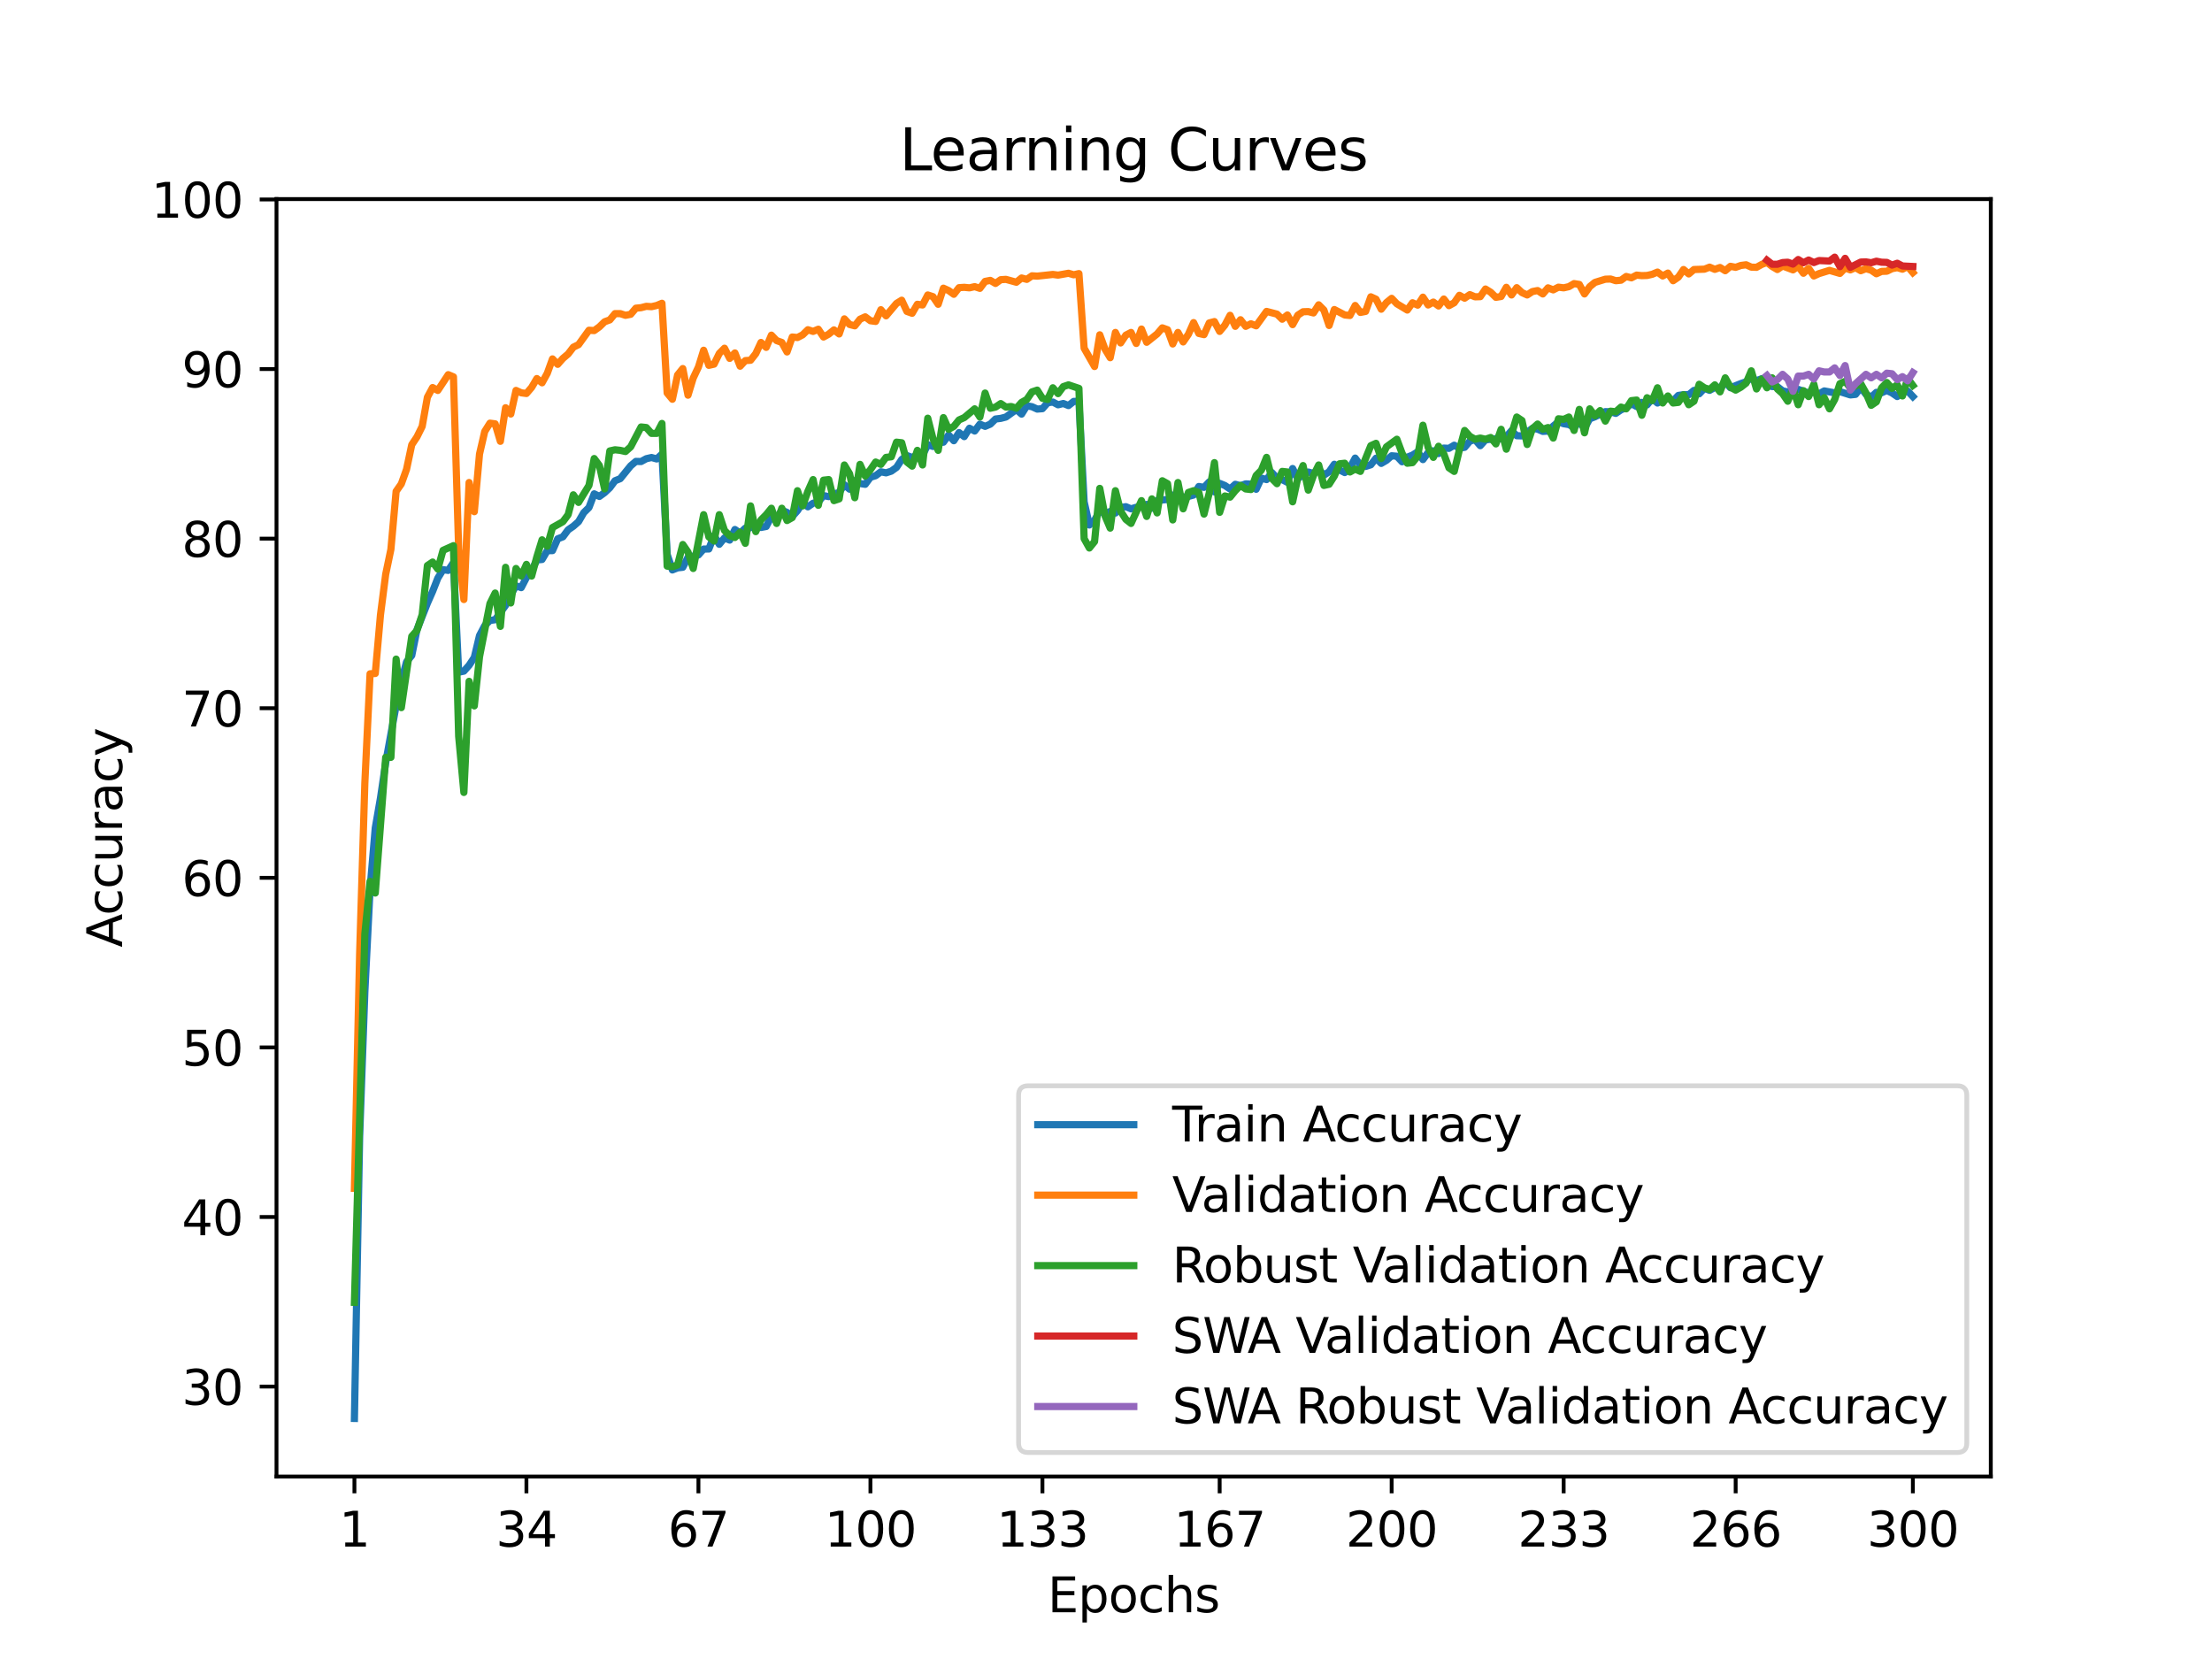 <?xml version="1.0" encoding="utf-8" standalone="no"?>
<!DOCTYPE svg PUBLIC "-//W3C//DTD SVG 1.1//EN"
  "http://www.w3.org/Graphics/SVG/1.1/DTD/svg11.dtd">
<svg xmlns:xlink="http://www.w3.org/1999/xlink" width="460.8pt" height="345.6pt" viewBox="0 0 460.8 345.6" xmlns="http://www.w3.org/2000/svg" version="1.1">
 <defs>
  <style type="text/css">*{stroke-linejoin: round; stroke-linecap: butt}</style>
 </defs>
 <g id="figure_1">
  <g id="patch_1">
   <path d="M 0 345.6 
L 460.8 345.6 
L 460.8 0 
L 0 0 
z
" style="fill: #ffffff"/>
  </g>
  <g id="axes_1">
   <g id="patch_2">
    <path d="M 57.6 307.584 
L 414.72 307.584 
L 414.72 41.472 
L 57.6 41.472 
z
" style="fill: #ffffff"/>
   </g>
   <g id="matplotlib.axis_1">
    <g id="xtick_1">
     <g id="line2d_1">
      <defs>
       <path id="m5a48539168" d="M 0 0 
L 0 3.5 
" style="stroke: #000000; stroke-width: 0.8"/>
      </defs>
      <g>
       <use xlink:href="#m5a48539168" x="73.833" y="307.584" style="stroke: #000000; stroke-width: 0.8"/>
      </g>
     </g>
     <g id="text_1">
      <!-- 1 -->
      <g transform="translate(70.651 322.182) scale(0.1 -0.1)">
       <defs>
        <path id="DejaVuSans-31" d="M 794 531 
L 1825 531 
L 1825 4091 
L 703 3866 
L 703 4441 
L 1819 4666 
L 2450 4666 
L 2450 531 
L 3481 531 
L 3481 0 
L 794 0 
L 794 531 
z
" transform="scale(0.016)"/>
       </defs>
       <use xlink:href="#DejaVuSans-31"/>
      </g>
     </g>
    </g>
    <g id="xtick_2">
     <g id="line2d_2">
      <g>
       <use xlink:href="#m5a48539168" x="109.664" y="307.584" style="stroke: #000000; stroke-width: 0.8"/>
      </g>
     </g>
     <g id="text_2">
      <!-- 34 -->
      <g transform="translate(103.302 322.182) scale(0.1 -0.1)">
       <defs>
        <path id="DejaVuSans-33" d="M 2597 2516 
Q 3050 2419 3304 2112 
Q 3559 1806 3559 1356 
Q 3559 666 3084 287 
Q 2609 -91 1734 -91 
Q 1441 -91 1130 -33 
Q 819 25 488 141 
L 488 750 
Q 750 597 1062 519 
Q 1375 441 1716 441 
Q 2309 441 2620 675 
Q 2931 909 2931 1356 
Q 2931 1769 2642 2001 
Q 2353 2234 1838 2234 
L 1294 2234 
L 1294 2753 
L 1863 2753 
Q 2328 2753 2575 2939 
Q 2822 3125 2822 3475 
Q 2822 3834 2567 4026 
Q 2313 4219 1838 4219 
Q 1578 4219 1281 4162 
Q 984 4106 628 3988 
L 628 4550 
Q 988 4650 1302 4700 
Q 1616 4750 1894 4750 
Q 2613 4750 3031 4423 
Q 3450 4097 3450 3541 
Q 3450 3153 3228 2886 
Q 3006 2619 2597 2516 
z
" transform="scale(0.016)"/>
        <path id="DejaVuSans-34" d="M 2419 4116 
L 825 1625 
L 2419 1625 
L 2419 4116 
z
M 2253 4666 
L 3047 4666 
L 3047 1625 
L 3713 1625 
L 3713 1100 
L 3047 1100 
L 3047 0 
L 2419 0 
L 2419 1100 
L 313 1100 
L 313 1709 
L 2253 4666 
z
" transform="scale(0.016)"/>
       </defs>
       <use xlink:href="#DejaVuSans-33"/>
       <use xlink:href="#DejaVuSans-34" x="63.623"/>
      </g>
     </g>
    </g>
    <g id="xtick_3">
     <g id="line2d_3">
      <g>
       <use xlink:href="#m5a48539168" x="145.496" y="307.584" style="stroke: #000000; stroke-width: 0.8"/>
      </g>
     </g>
     <g id="text_3">
      <!-- 67 -->
      <g transform="translate(139.133 322.182) scale(0.1 -0.1)">
       <defs>
        <path id="DejaVuSans-36" d="M 2113 2584 
Q 1688 2584 1439 2293 
Q 1191 2003 1191 1497 
Q 1191 994 1439 701 
Q 1688 409 2113 409 
Q 2538 409 2786 701 
Q 3034 994 3034 1497 
Q 3034 2003 2786 2293 
Q 2538 2584 2113 2584 
z
M 3366 4563 
L 3366 3988 
Q 3128 4100 2886 4159 
Q 2644 4219 2406 4219 
Q 1781 4219 1451 3797 
Q 1122 3375 1075 2522 
Q 1259 2794 1537 2939 
Q 1816 3084 2150 3084 
Q 2853 3084 3261 2657 
Q 3669 2231 3669 1497 
Q 3669 778 3244 343 
Q 2819 -91 2113 -91 
Q 1303 -91 875 529 
Q 447 1150 447 2328 
Q 447 3434 972 4092 
Q 1497 4750 2381 4750 
Q 2619 4750 2861 4703 
Q 3103 4656 3366 4563 
z
" transform="scale(0.016)"/>
        <path id="DejaVuSans-37" d="M 525 4666 
L 3525 4666 
L 3525 4397 
L 1831 0 
L 1172 0 
L 2766 4134 
L 525 4134 
L 525 4666 
z
" transform="scale(0.016)"/>
       </defs>
       <use xlink:href="#DejaVuSans-36"/>
       <use xlink:href="#DejaVuSans-37" x="63.623"/>
      </g>
     </g>
    </g>
    <g id="xtick_4">
     <g id="line2d_4">
      <g>
       <use xlink:href="#m5a48539168" x="181.327" y="307.584" style="stroke: #000000; stroke-width: 0.8"/>
      </g>
     </g>
     <g id="text_4">
      <!-- 100 -->
      <g transform="translate(171.783 322.182) scale(0.1 -0.1)">
       <defs>
        <path id="DejaVuSans-30" d="M 2034 4250 
Q 1547 4250 1301 3770 
Q 1056 3291 1056 2328 
Q 1056 1369 1301 889 
Q 1547 409 2034 409 
Q 2525 409 2770 889 
Q 3016 1369 3016 2328 
Q 3016 3291 2770 3770 
Q 2525 4250 2034 4250 
z
M 2034 4750 
Q 2819 4750 3233 4129 
Q 3647 3509 3647 2328 
Q 3647 1150 3233 529 
Q 2819 -91 2034 -91 
Q 1250 -91 836 529 
Q 422 1150 422 2328 
Q 422 3509 836 4129 
Q 1250 4750 2034 4750 
z
" transform="scale(0.016)"/>
       </defs>
       <use xlink:href="#DejaVuSans-31"/>
       <use xlink:href="#DejaVuSans-30" x="63.623"/>
       <use xlink:href="#DejaVuSans-30" x="127.246"/>
      </g>
     </g>
    </g>
    <g id="xtick_5">
     <g id="line2d_5">
      <g>
       <use xlink:href="#m5a48539168" x="217.158" y="307.584" style="stroke: #000000; stroke-width: 0.8"/>
      </g>
     </g>
     <g id="text_5">
      <!-- 133 -->
      <g transform="translate(207.615 322.182) scale(0.1 -0.1)">
       <use xlink:href="#DejaVuSans-31"/>
       <use xlink:href="#DejaVuSans-33" x="63.623"/>
       <use xlink:href="#DejaVuSans-33" x="127.246"/>
      </g>
     </g>
    </g>
    <g id="xtick_6">
     <g id="line2d_6">
      <g>
       <use xlink:href="#m5a48539168" x="254.076" y="307.584" style="stroke: #000000; stroke-width: 0.8"/>
      </g>
     </g>
     <g id="text_6">
      <!-- 167 -->
      <g transform="translate(244.532 322.182) scale(0.1 -0.1)">
       <use xlink:href="#DejaVuSans-31"/>
       <use xlink:href="#DejaVuSans-36" x="63.623"/>
       <use xlink:href="#DejaVuSans-37" x="127.246"/>
      </g>
     </g>
    </g>
    <g id="xtick_7">
     <g id="line2d_7">
      <g>
       <use xlink:href="#m5a48539168" x="289.907" y="307.584" style="stroke: #000000; stroke-width: 0.8"/>
      </g>
     </g>
     <g id="text_7">
      <!-- 200 -->
      <g transform="translate(280.363 322.182) scale(0.1 -0.1)">
       <defs>
        <path id="DejaVuSans-32" d="M 1228 531 
L 3431 531 
L 3431 0 
L 469 0 
L 469 531 
Q 828 903 1448 1529 
Q 2069 2156 2228 2338 
Q 2531 2678 2651 2914 
Q 2772 3150 2772 3378 
Q 2772 3750 2511 3984 
Q 2250 4219 1831 4219 
Q 1534 4219 1204 4116 
Q 875 4013 500 3803 
L 500 4441 
Q 881 4594 1212 4672 
Q 1544 4750 1819 4750 
Q 2544 4750 2975 4387 
Q 3406 4025 3406 3419 
Q 3406 3131 3298 2873 
Q 3191 2616 2906 2266 
Q 2828 2175 2409 1742 
Q 1991 1309 1228 531 
z
" transform="scale(0.016)"/>
       </defs>
       <use xlink:href="#DejaVuSans-32"/>
       <use xlink:href="#DejaVuSans-30" x="63.623"/>
       <use xlink:href="#DejaVuSans-30" x="127.246"/>
      </g>
     </g>
    </g>
    <g id="xtick_8">
     <g id="line2d_8">
      <g>
       <use xlink:href="#m5a48539168" x="325.739" y="307.584" style="stroke: #000000; stroke-width: 0.8"/>
      </g>
     </g>
     <g id="text_8">
      <!-- 233 -->
      <g transform="translate(316.195 322.182) scale(0.1 -0.1)">
       <use xlink:href="#DejaVuSans-32"/>
       <use xlink:href="#DejaVuSans-33" x="63.623"/>
       <use xlink:href="#DejaVuSans-33" x="127.246"/>
      </g>
     </g>
    </g>
    <g id="xtick_9">
     <g id="line2d_9">
      <g>
       <use xlink:href="#m5a48539168" x="361.57" y="307.584" style="stroke: #000000; stroke-width: 0.8"/>
      </g>
     </g>
     <g id="text_9">
      <!-- 266 -->
      <g transform="translate(352.026 322.182) scale(0.1 -0.1)">
       <use xlink:href="#DejaVuSans-32"/>
       <use xlink:href="#DejaVuSans-36" x="63.623"/>
       <use xlink:href="#DejaVuSans-36" x="127.246"/>
      </g>
     </g>
    </g>
    <g id="xtick_10">
     <g id="line2d_10">
      <g>
       <use xlink:href="#m5a48539168" x="398.487" y="307.584" style="stroke: #000000; stroke-width: 0.8"/>
      </g>
     </g>
     <g id="text_10">
      <!-- 300 -->
      <g transform="translate(388.944 322.182) scale(0.1 -0.1)">
       <use xlink:href="#DejaVuSans-33"/>
       <use xlink:href="#DejaVuSans-30" x="63.623"/>
       <use xlink:href="#DejaVuSans-30" x="127.246"/>
      </g>
     </g>
    </g>
    <g id="text_11">
     <!-- Epochs -->
     <g transform="translate(218.244 335.861) scale(0.1 -0.1)">
      <defs>
       <path id="DejaVuSans-45" d="M 628 4666 
L 3578 4666 
L 3578 4134 
L 1259 4134 
L 1259 2753 
L 3481 2753 
L 3481 2222 
L 1259 2222 
L 1259 531 
L 3634 531 
L 3634 0 
L 628 0 
L 628 4666 
z
" transform="scale(0.016)"/>
       <path id="DejaVuSans-70" d="M 1159 525 
L 1159 -1331 
L 581 -1331 
L 581 3500 
L 1159 3500 
L 1159 2969 
Q 1341 3281 1617 3432 
Q 1894 3584 2278 3584 
Q 2916 3584 3314 3078 
Q 3713 2572 3713 1747 
Q 3713 922 3314 415 
Q 2916 -91 2278 -91 
Q 1894 -91 1617 61 
Q 1341 213 1159 525 
z
M 3116 1747 
Q 3116 2381 2855 2742 
Q 2594 3103 2138 3103 
Q 1681 3103 1420 2742 
Q 1159 2381 1159 1747 
Q 1159 1113 1420 752 
Q 1681 391 2138 391 
Q 2594 391 2855 752 
Q 3116 1113 3116 1747 
z
" transform="scale(0.016)"/>
       <path id="DejaVuSans-6f" d="M 1959 3097 
Q 1497 3097 1228 2736 
Q 959 2375 959 1747 
Q 959 1119 1226 758 
Q 1494 397 1959 397 
Q 2419 397 2687 759 
Q 2956 1122 2956 1747 
Q 2956 2369 2687 2733 
Q 2419 3097 1959 3097 
z
M 1959 3584 
Q 2709 3584 3137 3096 
Q 3566 2609 3566 1747 
Q 3566 888 3137 398 
Q 2709 -91 1959 -91 
Q 1206 -91 779 398 
Q 353 888 353 1747 
Q 353 2609 779 3096 
Q 1206 3584 1959 3584 
z
" transform="scale(0.016)"/>
       <path id="DejaVuSans-63" d="M 3122 3366 
L 3122 2828 
Q 2878 2963 2633 3030 
Q 2388 3097 2138 3097 
Q 1578 3097 1268 2742 
Q 959 2388 959 1747 
Q 959 1106 1268 751 
Q 1578 397 2138 397 
Q 2388 397 2633 464 
Q 2878 531 3122 666 
L 3122 134 
Q 2881 22 2623 -34 
Q 2366 -91 2075 -91 
Q 1284 -91 818 406 
Q 353 903 353 1747 
Q 353 2603 823 3093 
Q 1294 3584 2113 3584 
Q 2378 3584 2631 3529 
Q 2884 3475 3122 3366 
z
" transform="scale(0.016)"/>
       <path id="DejaVuSans-68" d="M 3513 2113 
L 3513 0 
L 2938 0 
L 2938 2094 
Q 2938 2591 2744 2837 
Q 2550 3084 2163 3084 
Q 1697 3084 1428 2787 
Q 1159 2491 1159 1978 
L 1159 0 
L 581 0 
L 581 4863 
L 1159 4863 
L 1159 2956 
Q 1366 3272 1645 3428 
Q 1925 3584 2291 3584 
Q 2894 3584 3203 3211 
Q 3513 2838 3513 2113 
z
" transform="scale(0.016)"/>
       <path id="DejaVuSans-73" d="M 2834 3397 
L 2834 2853 
Q 2591 2978 2328 3040 
Q 2066 3103 1784 3103 
Q 1356 3103 1142 2972 
Q 928 2841 928 2578 
Q 928 2378 1081 2264 
Q 1234 2150 1697 2047 
L 1894 2003 
Q 2506 1872 2764 1633 
Q 3022 1394 3022 966 
Q 3022 478 2636 193 
Q 2250 -91 1575 -91 
Q 1294 -91 989 -36 
Q 684 19 347 128 
L 347 722 
Q 666 556 975 473 
Q 1284 391 1588 391 
Q 1994 391 2212 530 
Q 2431 669 2431 922 
Q 2431 1156 2273 1281 
Q 2116 1406 1581 1522 
L 1381 1569 
Q 847 1681 609 1914 
Q 372 2147 372 2553 
Q 372 3047 722 3315 
Q 1072 3584 1716 3584 
Q 2034 3584 2315 3537 
Q 2597 3491 2834 3397 
z
" transform="scale(0.016)"/>
      </defs>
      <use xlink:href="#DejaVuSans-45"/>
      <use xlink:href="#DejaVuSans-70" x="63.184"/>
      <use xlink:href="#DejaVuSans-6f" x="126.66"/>
      <use xlink:href="#DejaVuSans-63" x="187.842"/>
      <use xlink:href="#DejaVuSans-68" x="242.822"/>
      <use xlink:href="#DejaVuSans-73" x="306.201"/>
     </g>
    </g>
   </g>
   <g id="matplotlib.axis_2">
    <g id="ytick_1">
     <g id="line2d_11">
      <defs>
       <path id="m1e95b99e44" d="M 0 0 
L -3.5 0 
" style="stroke: #000000; stroke-width: 0.8"/>
      </defs>
      <g>
       <use xlink:href="#m1e95b99e44" x="57.6" y="288.847" style="stroke: #000000; stroke-width: 0.8"/>
      </g>
     </g>
     <g id="text_12">
      <!-- 30 -->
      <g transform="translate(37.875 292.646) scale(0.1 -0.1)">
       <use xlink:href="#DejaVuSans-33"/>
       <use xlink:href="#DejaVuSans-30" x="63.623"/>
      </g>
     </g>
    </g>
    <g id="ytick_2">
     <g id="line2d_12">
      <g>
       <use xlink:href="#m1e95b99e44" x="57.6" y="253.519" style="stroke: #000000; stroke-width: 0.8"/>
      </g>
     </g>
     <g id="text_13">
      <!-- 40 -->
      <g transform="translate(37.875 257.319) scale(0.1 -0.1)">
       <use xlink:href="#DejaVuSans-34"/>
       <use xlink:href="#DejaVuSans-30" x="63.623"/>
      </g>
     </g>
    </g>
    <g id="ytick_3">
     <g id="line2d_13">
      <g>
       <use xlink:href="#m1e95b99e44" x="57.6" y="218.192" style="stroke: #000000; stroke-width: 0.8"/>
      </g>
     </g>
     <g id="text_14">
      <!-- 50 -->
      <g transform="translate(37.875 221.992) scale(0.1 -0.1)">
       <defs>
        <path id="DejaVuSans-35" d="M 691 4666 
L 3169 4666 
L 3169 4134 
L 1269 4134 
L 1269 2991 
Q 1406 3038 1543 3061 
Q 1681 3084 1819 3084 
Q 2600 3084 3056 2656 
Q 3513 2228 3513 1497 
Q 3513 744 3044 326 
Q 2575 -91 1722 -91 
Q 1428 -91 1123 -41 
Q 819 9 494 109 
L 494 744 
Q 775 591 1075 516 
Q 1375 441 1709 441 
Q 2250 441 2565 725 
Q 2881 1009 2881 1497 
Q 2881 1984 2565 2268 
Q 2250 2553 1709 2553 
Q 1456 2553 1204 2497 
Q 953 2441 691 2322 
L 691 4666 
z
" transform="scale(0.016)"/>
       </defs>
       <use xlink:href="#DejaVuSans-35"/>
       <use xlink:href="#DejaVuSans-30" x="63.623"/>
      </g>
     </g>
    </g>
    <g id="ytick_4">
     <g id="line2d_14">
      <g>
       <use xlink:href="#m1e95b99e44" x="57.6" y="182.865" style="stroke: #000000; stroke-width: 0.8"/>
      </g>
     </g>
     <g id="text_15">
      <!-- 60 -->
      <g transform="translate(37.875 186.664) scale(0.1 -0.1)">
       <use xlink:href="#DejaVuSans-36"/>
       <use xlink:href="#DejaVuSans-30" x="63.623"/>
      </g>
     </g>
    </g>
    <g id="ytick_5">
     <g id="line2d_15">
      <g>
       <use xlink:href="#m1e95b99e44" x="57.6" y="147.538" style="stroke: #000000; stroke-width: 0.8"/>
      </g>
     </g>
     <g id="text_16">
      <!-- 70 -->
      <g transform="translate(37.875 151.337) scale(0.1 -0.1)">
       <use xlink:href="#DejaVuSans-37"/>
       <use xlink:href="#DejaVuSans-30" x="63.623"/>
      </g>
     </g>
    </g>
    <g id="ytick_6">
     <g id="line2d_16">
      <g>
       <use xlink:href="#m1e95b99e44" x="57.6" y="112.211" style="stroke: #000000; stroke-width: 0.8"/>
      </g>
     </g>
     <g id="text_17">
      <!-- 80 -->
      <g transform="translate(37.875 116.01) scale(0.1 -0.1)">
       <defs>
        <path id="DejaVuSans-38" d="M 2034 2216 
Q 1584 2216 1326 1975 
Q 1069 1734 1069 1313 
Q 1069 891 1326 650 
Q 1584 409 2034 409 
Q 2484 409 2743 651 
Q 3003 894 3003 1313 
Q 3003 1734 2745 1975 
Q 2488 2216 2034 2216 
z
M 1403 2484 
Q 997 2584 770 2862 
Q 544 3141 544 3541 
Q 544 4100 942 4425 
Q 1341 4750 2034 4750 
Q 2731 4750 3128 4425 
Q 3525 4100 3525 3541 
Q 3525 3141 3298 2862 
Q 3072 2584 2669 2484 
Q 3125 2378 3379 2068 
Q 3634 1759 3634 1313 
Q 3634 634 3220 271 
Q 2806 -91 2034 -91 
Q 1263 -91 848 271 
Q 434 634 434 1313 
Q 434 1759 690 2068 
Q 947 2378 1403 2484 
z
M 1172 3481 
Q 1172 3119 1398 2916 
Q 1625 2713 2034 2713 
Q 2441 2713 2670 2916 
Q 2900 3119 2900 3481 
Q 2900 3844 2670 4047 
Q 2441 4250 2034 4250 
Q 1625 4250 1398 4047 
Q 1172 3844 1172 3481 
z
" transform="scale(0.016)"/>
       </defs>
       <use xlink:href="#DejaVuSans-38"/>
       <use xlink:href="#DejaVuSans-30" x="63.623"/>
      </g>
     </g>
    </g>
    <g id="ytick_7">
     <g id="line2d_17">
      <g>
       <use xlink:href="#m1e95b99e44" x="57.6" y="76.884" style="stroke: #000000; stroke-width: 0.8"/>
      </g>
     </g>
     <g id="text_18">
      <!-- 90 -->
      <g transform="translate(37.875 80.683) scale(0.1 -0.1)">
       <defs>
        <path id="DejaVuSans-39" d="M 703 97 
L 703 672 
Q 941 559 1184 500 
Q 1428 441 1663 441 
Q 2288 441 2617 861 
Q 2947 1281 2994 2138 
Q 2813 1869 2534 1725 
Q 2256 1581 1919 1581 
Q 1219 1581 811 2004 
Q 403 2428 403 3163 
Q 403 3881 828 4315 
Q 1253 4750 1959 4750 
Q 2769 4750 3195 4129 
Q 3622 3509 3622 2328 
Q 3622 1225 3098 567 
Q 2575 -91 1691 -91 
Q 1453 -91 1209 -44 
Q 966 3 703 97 
z
M 1959 2075 
Q 2384 2075 2632 2365 
Q 2881 2656 2881 3163 
Q 2881 3666 2632 3958 
Q 2384 4250 1959 4250 
Q 1534 4250 1286 3958 
Q 1038 3666 1038 3163 
Q 1038 2656 1286 2365 
Q 1534 2075 1959 2075 
z
" transform="scale(0.016)"/>
       </defs>
       <use xlink:href="#DejaVuSans-39"/>
       <use xlink:href="#DejaVuSans-30" x="63.623"/>
      </g>
     </g>
    </g>
    <g id="ytick_8">
     <g id="line2d_18">
      <g>
       <use xlink:href="#m1e95b99e44" x="57.6" y="41.557" style="stroke: #000000; stroke-width: 0.8"/>
      </g>
     </g>
     <g id="text_19">
      <!-- 100 -->
      <g transform="translate(31.512 45.356) scale(0.1 -0.1)">
       <use xlink:href="#DejaVuSans-31"/>
       <use xlink:href="#DejaVuSans-30" x="63.623"/>
       <use xlink:href="#DejaVuSans-30" x="127.246"/>
      </g>
     </g>
    </g>
    <g id="text_20">
     <!-- Accuracy -->
     <g transform="translate(25.433 197.356) rotate(-90) scale(0.1 -0.1)">
      <defs>
       <path id="DejaVuSans-41" d="M 2188 4044 
L 1331 1722 
L 3047 1722 
L 2188 4044 
z
M 1831 4666 
L 2547 4666 
L 4325 0 
L 3669 0 
L 3244 1197 
L 1141 1197 
L 716 0 
L 50 0 
L 1831 4666 
z
" transform="scale(0.016)"/>
       <path id="DejaVuSans-75" d="M 544 1381 
L 544 3500 
L 1119 3500 
L 1119 1403 
Q 1119 906 1312 657 
Q 1506 409 1894 409 
Q 2359 409 2629 706 
Q 2900 1003 2900 1516 
L 2900 3500 
L 3475 3500 
L 3475 0 
L 2900 0 
L 2900 538 
Q 2691 219 2414 64 
Q 2138 -91 1772 -91 
Q 1169 -91 856 284 
Q 544 659 544 1381 
z
M 1991 3584 
L 1991 3584 
z
" transform="scale(0.016)"/>
       <path id="DejaVuSans-72" d="M 2631 2963 
Q 2534 3019 2420 3045 
Q 2306 3072 2169 3072 
Q 1681 3072 1420 2755 
Q 1159 2438 1159 1844 
L 1159 0 
L 581 0 
L 581 3500 
L 1159 3500 
L 1159 2956 
Q 1341 3275 1631 3429 
Q 1922 3584 2338 3584 
Q 2397 3584 2469 3576 
Q 2541 3569 2628 3553 
L 2631 2963 
z
" transform="scale(0.016)"/>
       <path id="DejaVuSans-61" d="M 2194 1759 
Q 1497 1759 1228 1600 
Q 959 1441 959 1056 
Q 959 750 1161 570 
Q 1363 391 1709 391 
Q 2188 391 2477 730 
Q 2766 1069 2766 1631 
L 2766 1759 
L 2194 1759 
z
M 3341 1997 
L 3341 0 
L 2766 0 
L 2766 531 
Q 2569 213 2275 61 
Q 1981 -91 1556 -91 
Q 1019 -91 701 211 
Q 384 513 384 1019 
Q 384 1609 779 1909 
Q 1175 2209 1959 2209 
L 2766 2209 
L 2766 2266 
Q 2766 2663 2505 2880 
Q 2244 3097 1772 3097 
Q 1472 3097 1187 3025 
Q 903 2953 641 2809 
L 641 3341 
Q 956 3463 1253 3523 
Q 1550 3584 1831 3584 
Q 2591 3584 2966 3190 
Q 3341 2797 3341 1997 
z
" transform="scale(0.016)"/>
       <path id="DejaVuSans-79" d="M 2059 -325 
Q 1816 -950 1584 -1140 
Q 1353 -1331 966 -1331 
L 506 -1331 
L 506 -850 
L 844 -850 
Q 1081 -850 1212 -737 
Q 1344 -625 1503 -206 
L 1606 56 
L 191 3500 
L 800 3500 
L 1894 763 
L 2988 3500 
L 3597 3500 
L 2059 -325 
z
" transform="scale(0.016)"/>
      </defs>
      <use xlink:href="#DejaVuSans-41"/>
      <use xlink:href="#DejaVuSans-63" x="66.658"/>
      <use xlink:href="#DejaVuSans-63" x="121.639"/>
      <use xlink:href="#DejaVuSans-75" x="176.619"/>
      <use xlink:href="#DejaVuSans-72" x="239.998"/>
      <use xlink:href="#DejaVuSans-61" x="281.111"/>
      <use xlink:href="#DejaVuSans-63" x="342.391"/>
      <use xlink:href="#DejaVuSans-79" x="397.371"/>
     </g>
    </g>
   </g>
   <g id="line2d_19">
    <path d="M 73.833 295.488 
L 74.919 236.819 
L 76.004 206.64 
L 77.09 185.144 
L 78.176 172.47 
L 79.262 166.235 
L 80.348 158.878 
L 82.519 146.973 
L 83.605 141.948 
L 84.691 137.876 
L 85.777 136.543 
L 86.862 131.182 
L 89.034 125.662 
L 90.12 123.198 
L 91.206 120.433 
L 92.291 118.667 
L 93.377 118.826 
L 94.463 117.201 
L 95.549 140.031 
L 96.635 139.81 
L 97.72 138.6 
L 98.806 136.958 
L 99.892 132.392 
L 100.978 130.334 
L 102.064 129.247 
L 103.149 129.106 
L 105.321 126.103 
L 106.407 123.878 
L 107.493 122.032 
L 108.578 122.412 
L 109.664 120.319 
L 110.75 118.861 
L 111.836 116.653 
L 112.922 116.547 
L 114.007 114.71 
L 115.093 114.702 
L 116.179 112.246 
L 117.265 111.831 
L 118.351 110.374 
L 119.436 109.623 
L 120.522 108.669 
L 121.608 106.797 
L 122.694 105.728 
L 123.78 102.876 
L 124.865 103.415 
L 125.951 102.629 
L 127.037 101.604 
L 128.123 100.147 
L 129.209 99.714 
L 131.38 97.038 
L 132.466 96.119 
L 133.552 96.146 
L 134.638 95.554 
L 135.723 95.307 
L 136.809 95.607 
L 137.895 94.6 
L 138.981 115.496 
L 140.067 118.729 
L 141.152 118.296 
L 142.238 118.172 
L 143.324 116.088 
L 145.496 115.602 
L 146.581 114.375 
L 147.667 114.366 
L 148.753 111.575 
L 149.839 113.386 
L 150.925 112.052 
L 152.01 112.511 
L 153.096 110.303 
L 154.182 111.054 
L 155.268 110.021 
L 156.354 109.924 
L 157.439 109.129 
L 158.525 109.879 
L 159.611 109.676 
L 160.697 107.592 
L 161.783 107.963 
L 162.868 106.294 
L 163.954 106.744 
L 165.04 107.61 
L 166.126 106.382 
L 167.212 104.713 
L 168.297 105.578 
L 169.383 104.828 
L 170.469 104.58 
L 171.555 103.238 
L 172.641 103.45 
L 173.726 102.92 
L 174.812 102.584 
L 175.898 100.986 
L 176.984 101.904 
L 178.07 100.129 
L 179.155 100.721 
L 180.241 100.889 
L 181.327 99.423 
L 182.413 99.096 
L 183.499 98.283 
L 184.584 98.504 
L 185.67 98.151 
L 186.756 97.374 
L 187.842 95.722 
L 188.928 94.901 
L 190.013 95.289 
L 191.099 94.777 
L 192.185 94.83 
L 193.271 92.622 
L 194.357 93.002 
L 195.442 92.198 
L 196.528 92.119 
L 197.614 90.608 
L 198.7 91.81 
L 199.786 90.114 
L 200.871 90.953 
L 201.957 89.213 
L 203.043 89.787 
L 204.129 88.356 
L 205.215 88.816 
L 206.3 88.356 
L 207.386 87.288 
L 208.472 87.155 
L 209.558 86.873 
L 211.729 85.309 
L 212.815 86.263 
L 213.901 84.532 
L 214.987 84.727 
L 216.073 85.221 
L 217.158 85.133 
L 218.244 83.896 
L 219.33 83.755 
L 220.416 84.329 
L 221.502 84.055 
L 222.587 84.488 
L 223.673 83.623 
L 224.759 83.587 
L 225.845 104.536 
L 226.931 109.367 
L 228.016 108.387 
L 229.102 106.4 
L 230.188 107.062 
L 231.274 106.55 
L 232.36 106.877 
L 233.445 105.737 
L 234.531 105.552 
L 235.617 106.002 
L 236.703 105.675 
L 237.789 105.605 
L 238.875 105.084 
L 239.96 105.87 
L 241.046 104.262 
L 243.218 104.05 
L 244.304 103.15 
L 245.389 102.991 
L 246.475 103.591 
L 247.561 103.415 
L 248.647 103.123 
L 249.733 101.348 
L 250.818 101.525 
L 251.904 100.385 
L 252.99 102.47 
L 254.076 100.694 
L 255.162 101.136 
L 256.247 101.869 
L 257.333 100.889 
L 258.419 101.189 
L 259.505 100.8 
L 260.591 100.862 
L 261.676 101.922 
L 262.762 99.599 
L 263.848 99.908 
L 264.934 98.433 
L 266.02 99.573 
L 267.105 99.926 
L 268.191 100.474 
L 269.277 97.603 
L 270.363 99.732 
L 271.449 98.875 
L 272.534 98.336 
L 273.62 98.628 
L 274.706 97.727 
L 275.792 98.99 
L 276.878 98.274 
L 277.963 96.711 
L 279.049 97.895 
L 280.135 98.442 
L 281.221 97.453 
L 282.307 95.431 
L 283.392 96.879 
L 284.478 97.17 
L 285.564 96.826 
L 286.65 95.448 
L 287.736 96.535 
L 288.821 95.899 
L 289.907 94.945 
L 290.993 95.042 
L 292.079 96.199 
L 293.165 95.236 
L 294.25 94.812 
L 295.336 94.124 
L 296.422 95.74 
L 297.508 94.265 
L 298.594 93.92 
L 299.679 94.486 
L 300.765 93.346 
L 301.851 93.399 
L 302.937 92.746 
L 304.023 93.364 
L 305.108 93.187 
L 306.194 91.898 
L 307.28 91.58 
L 308.366 92.843 
L 309.452 91.633 
L 311.623 91.386 
L 312.709 91.412 
L 313.795 90.971 
L 314.881 89.725 
L 315.966 90.767 
L 317.052 90.803 
L 319.224 89.24 
L 320.31 89.399 
L 321.395 89.867 
L 322.481 89.805 
L 323.567 88.763 
L 324.653 87.879 
L 325.739 88.268 
L 326.824 88.445 
L 327.91 89.045 
L 328.996 87.897 
L 330.082 89.204 
L 331.168 87.235 
L 332.253 86.828 
L 334.425 85.751 
L 335.511 85.786 
L 336.597 86.113 
L 337.682 85.38 
L 338.768 84.938 
L 339.854 84.108 
L 340.94 84.682 
L 342.026 83.826 
L 343.111 84.347 
L 344.197 83.022 
L 345.283 83.958 
L 346.369 83.34 
L 347.455 82.96 
L 348.54 83.508 
L 349.626 82.377 
L 350.712 82.218 
L 351.798 82.227 
L 352.884 81.326 
L 353.969 82.042 
L 355.055 80.902 
L 356.141 81.317 
L 357.227 80.717 
L 358.313 80.735 
L 359.398 79.604 
L 360.484 80.77 
L 362.656 79.904 
L 363.742 79.533 
L 364.827 78.703 
L 365.913 79.295 
L 366.999 78.898 
L 368.085 80.231 
L 369.171 80.523 
L 370.256 80.558 
L 371.342 81.415 
L 372.428 81.662 
L 374.6 81.114 
L 376.771 81.874 
L 377.857 81.697 
L 378.943 82.05 
L 380.029 81.441 
L 382.2 81.839 
L 383.286 81.582 
L 385.458 82.271 
L 386.543 82.156 
L 387.629 80.752 
L 388.715 82.13 
L 389.801 82.722 
L 390.887 81.733 
L 391.972 81.812 
L 393.058 81.344 
L 394.144 81.856 
L 395.23 82.607 
L 396.316 81.768 
L 397.401 81.459 
L 398.487 82.607 
L 398.487 82.607 
" clip-path="url(#p2a5e6a4120)" style="fill: none; stroke: #1f77b4; stroke-width: 1.5; stroke-linecap: square"/>
   </g>
   <g id="line2d_20">
    <path d="M 73.833 247.549 
L 74.919 198.727 
L 76.004 163.117 
L 77.09 140.367 
L 78.176 140.296 
L 79.262 128.073 
L 80.348 119.63 
L 81.433 114.437 
L 82.519 102.355 
L 83.605 100.8 
L 84.691 97.762 
L 85.777 92.64 
L 86.862 91.015 
L 87.948 88.824 
L 89.034 82.748 
L 90.12 80.735 
L 91.206 81.335 
L 93.377 78.05 
L 94.463 78.509 
L 95.549 114.401 
L 96.635 124.893 
L 97.72 100.518 
L 98.806 106.594 
L 99.892 94.583 
L 100.978 89.884 
L 102.064 88.153 
L 103.149 88.295 
L 104.235 91.933 
L 105.321 84.938 
L 106.407 86.246 
L 107.493 81.335 
L 108.578 81.83 
L 109.664 81.971 
L 110.75 80.699 
L 111.836 78.862 
L 112.922 79.745 
L 114.007 77.767 
L 115.093 74.764 
L 116.179 75.895 
L 117.265 74.658 
L 118.351 73.74 
L 119.436 72.327 
L 120.522 71.797 
L 122.694 68.794 
L 123.78 68.865 
L 124.865 68.087 
L 125.951 67.028 
L 127.037 66.639 
L 128.123 65.332 
L 129.209 65.332 
L 130.294 65.685 
L 131.38 65.473 
L 132.466 64.201 
L 133.552 64.095 
L 134.638 63.813 
L 135.723 63.884 
L 136.809 63.636 
L 137.895 63.177 
L 138.981 81.865 
L 140.067 83.172 
L 141.152 78.12 
L 142.238 76.778 
L 143.324 82.324 
L 144.41 78.756 
L 145.496 76.46 
L 146.581 72.963 
L 147.667 76.107 
L 148.753 75.859 
L 149.839 73.634 
L 150.925 72.539 
L 152.01 74.658 
L 153.096 73.528 
L 154.182 76.283 
L 155.268 75.118 
L 156.354 75.047 
L 157.439 73.669 
L 158.525 71.338 
L 159.611 72.362 
L 160.697 69.818 
L 161.783 70.949 
L 162.868 71.338 
L 163.954 73.316 
L 165.04 70.207 
L 166.126 70.313 
L 167.212 69.748 
L 168.297 68.688 
L 169.383 69.041 
L 170.469 68.582 
L 171.555 70.207 
L 172.641 69.607 
L 173.726 68.723 
L 174.812 69.571 
L 175.898 66.427 
L 176.984 67.593 
L 178.07 67.875 
L 179.155 66.498 
L 180.241 66.003 
L 181.327 66.816 
L 182.413 66.957 
L 183.499 64.519 
L 184.584 65.791 
L 186.756 63.212 
L 187.842 62.541 
L 188.928 64.873 
L 190.013 65.261 
L 191.099 63.389 
L 192.185 63.53 
L 193.271 61.446 
L 194.357 61.799 
L 195.442 63.389 
L 196.528 60.033 
L 197.614 60.527 
L 198.7 61.305 
L 199.786 59.927 
L 200.871 59.856 
L 201.957 59.962 
L 203.043 59.715 
L 204.129 60.068 
L 205.215 58.62 
L 206.3 58.408 
L 207.386 59.044 
L 208.472 58.267 
L 209.558 58.196 
L 211.729 58.796 
L 212.815 57.913 
L 213.901 58.196 
L 214.987 57.454 
L 216.073 57.525 
L 219.33 57.171 
L 220.416 57.313 
L 222.587 56.924 
L 223.673 57.242 
L 224.759 56.995 
L 225.845 72.539 
L 228.016 76.354 
L 229.102 69.748 
L 230.188 72.715 
L 231.274 74.517 
L 232.36 69.253 
L 233.445 71.444 
L 234.531 69.818 
L 235.617 69.253 
L 236.703 71.549 
L 237.789 68.547 
L 238.875 71.302 
L 241.046 69.571 
L 242.132 68.299 
L 243.218 68.688 
L 244.304 71.655 
L 245.389 69.253 
L 246.475 71.232 
L 247.561 69.642 
L 248.647 67.204 
L 249.733 69.465 
L 250.818 69.712 
L 251.904 67.275 
L 252.99 66.992 
L 254.076 69.041 
L 255.162 67.734 
L 256.247 65.685 
L 257.333 67.981 
L 258.419 66.604 
L 259.505 67.981 
L 260.591 67.452 
L 261.676 67.875 
L 263.848 64.873 
L 266.02 65.438 
L 267.105 66.498 
L 268.191 65.615 
L 269.277 67.628 
L 270.363 65.65 
L 271.449 64.943 
L 272.534 64.908 
L 273.62 65.191 
L 274.706 63.495 
L 275.792 64.59 
L 276.878 67.805 
L 277.963 64.484 
L 280.135 65.615 
L 281.221 65.721 
L 282.307 63.636 
L 283.392 65.085 
L 284.478 64.873 
L 285.564 61.835 
L 286.65 62.329 
L 287.736 64.413 
L 288.821 63.036 
L 289.907 62.152 
L 290.993 63.283 
L 293.165 64.59 
L 294.25 63.071 
L 295.336 63.566 
L 296.422 61.905 
L 297.508 63.53 
L 298.594 62.93 
L 299.679 63.742 
L 300.765 62.294 
L 301.851 63.672 
L 302.937 63.071 
L 304.023 61.517 
L 305.108 62.117 
L 306.194 61.375 
L 307.28 61.835 
L 308.366 61.799 
L 309.452 60.209 
L 310.537 60.881 
L 311.623 61.941 
L 312.709 61.764 
L 313.795 59.856 
L 314.881 61.446 
L 315.966 59.927 
L 317.052 60.951 
L 318.138 61.446 
L 319.224 60.739 
L 320.31 60.527 
L 321.395 61.234 
L 322.481 59.962 
L 323.567 60.386 
L 324.653 59.821 
L 325.739 59.962 
L 326.824 59.715 
L 327.91 59.079 
L 328.996 59.256 
L 330.082 61.234 
L 331.168 59.715 
L 332.253 58.832 
L 334.425 58.161 
L 335.511 58.125 
L 336.597 58.478 
L 337.682 58.372 
L 338.768 57.595 
L 339.854 57.878 
L 340.94 57.313 
L 342.026 57.419 
L 343.111 57.383 
L 344.197 57.136 
L 345.283 56.677 
L 346.369 57.489 
L 347.455 56.889 
L 348.54 58.478 
L 349.626 57.737 
L 350.712 56.147 
L 351.798 57.065 
L 352.884 56.147 
L 355.055 56.076 
L 356.141 55.652 
L 357.227 56.112 
L 358.313 55.723 
L 359.398 56.394 
L 360.484 55.476 
L 361.57 55.688 
L 362.656 55.299 
L 363.742 55.158 
L 364.827 55.652 
L 365.913 55.688 
L 366.999 55.087 
L 368.085 54.663 
L 369.171 55.511 
L 370.256 56.147 
L 371.342 55.405 
L 373.514 56.218 
L 374.6 55.476 
L 375.685 56.924 
L 376.771 55.9 
L 377.857 57.489 
L 378.943 56.995 
L 381.114 56.324 
L 383.286 56.959 
L 384.372 55.829 
L 385.458 56.218 
L 386.543 55.758 
L 387.629 56.394 
L 388.715 55.97 
L 389.801 56.288 
L 390.887 57.03 
L 391.972 56.535 
L 393.058 56.5 
L 394.144 55.97 
L 395.23 55.758 
L 396.316 56.076 
L 397.401 55.511 
L 398.487 56.783 
L 398.487 56.783 
" clip-path="url(#p2a5e6a4120)" style="fill: none; stroke: #ff7f0e; stroke-width: 1.5; stroke-linecap: square"/>
   </g>
   <g id="line2d_21">
    <path d="M 73.833 271.305 
L 76.004 194.56 
L 77.09 183.596 
L 78.176 186.032 
L 80.348 157.771 
L 81.433 157.771 
L 82.519 137.305 
L 83.605 147.416 
L 85.777 132.555 
L 86.862 131.336 
L 87.948 128.047 
L 89.034 117.815 
L 90.12 117.084 
L 91.206 118.546 
L 92.291 114.647 
L 94.463 113.673 
L 95.549 153.385 
L 96.635 165.08 
L 97.72 141.934 
L 98.806 147.051 
L 99.892 136.818 
L 102.064 125.733 
L 103.149 123.54 
L 104.235 130.484 
L 105.321 118.18 
L 106.407 125.611 
L 107.493 118.424 
L 108.578 120.007 
L 109.664 117.571 
L 110.75 120.007 
L 111.836 115.987 
L 112.922 112.455 
L 114.007 113.795 
L 115.093 109.896 
L 117.265 108.678 
L 118.351 107.216 
L 119.436 103.075 
L 120.522 104.658 
L 122.694 101.126 
L 123.78 95.522 
L 124.865 96.984 
L 125.951 101.856 
L 127.037 93.938 
L 128.123 93.695 
L 129.209 93.817 
L 130.294 94.06 
L 131.38 93.086 
L 133.552 88.944 
L 134.638 89.066 
L 135.723 90.284 
L 136.809 90.284 
L 137.895 88.213 
L 138.981 117.936 
L 140.067 118.058 
L 141.152 117.693 
L 142.238 113.429 
L 143.324 115.013 
L 144.41 118.424 
L 146.581 107.216 
L 147.667 111.846 
L 148.753 112.698 
L 149.839 107.216 
L 150.925 110.506 
L 152.01 111.602 
L 153.096 111.967 
L 154.182 110.871 
L 155.268 113.186 
L 156.354 105.389 
L 157.439 110.749 
L 158.525 108.313 
L 159.611 107.216 
L 160.697 105.876 
L 161.783 109.044 
L 162.868 105.876 
L 163.954 108.435 
L 165.04 107.826 
L 166.126 102.222 
L 167.212 105.389 
L 168.297 102.344 
L 169.383 99.907 
L 170.469 105.267 
L 171.555 100.029 
L 172.641 99.907 
L 173.726 104.293 
L 174.812 103.927 
L 175.898 96.862 
L 176.984 98.689 
L 178.07 103.684 
L 179.155 96.74 
L 180.241 99.177 
L 181.327 97.837 
L 182.413 96.253 
L 183.499 96.74 
L 184.584 95.278 
L 185.67 95.157 
L 186.756 92.111 
L 187.842 92.233 
L 188.928 96.253 
L 190.013 97.106 
L 191.099 93.817 
L 192.185 96.862 
L 193.271 87.117 
L 194.357 91.38 
L 195.442 93.817 
L 196.528 86.995 
L 197.614 89.431 
L 198.7 88.822 
L 199.786 87.482 
L 200.871 86.995 
L 203.043 85.167 
L 204.129 86.873 
L 205.215 81.878 
L 206.3 85.046 
L 207.386 84.802 
L 208.472 84.071 
L 209.558 84.802 
L 210.644 84.68 
L 211.729 85.046 
L 212.815 83.827 
L 213.901 83.218 
L 214.987 81.635 
L 216.073 81.269 
L 217.158 82.975 
L 218.244 83.218 
L 219.33 80.782 
L 220.416 82 
L 221.502 80.538 
L 222.587 80.173 
L 224.759 80.904 
L 225.845 112.211 
L 226.931 114.16 
L 228.016 112.82 
L 229.102 101.735 
L 230.188 107.46 
L 231.274 110.018 
L 232.36 102.222 
L 233.445 106.486 
L 234.531 108.191 
L 235.617 109.044 
L 237.789 104.293 
L 238.875 107.582 
L 239.96 103.927 
L 241.046 106.851 
L 242.132 100.151 
L 243.218 100.76 
L 244.304 108.313 
L 245.389 100.517 
L 246.475 105.998 
L 247.561 102.587 
L 248.647 102.222 
L 249.733 102.587 
L 250.818 107.095 
L 251.904 102.709 
L 252.99 96.375 
L 254.076 106.729 
L 255.162 103.318 
L 256.247 103.562 
L 257.333 102.222 
L 258.419 101.126 
L 259.505 101.856 
L 260.591 101.978 
L 261.676 99.055 
L 262.762 97.958 
L 263.848 95.278 
L 264.934 99.664 
L 266.02 100.76 
L 267.105 98.202 
L 268.191 98.324 
L 269.277 104.536 
L 270.363 99.542 
L 271.449 96.984 
L 272.534 102.1 
L 273.62 99.055 
L 274.706 96.862 
L 275.792 101.126 
L 276.878 100.882 
L 277.963 99.177 
L 279.049 96.618 
L 280.135 96.497 
L 281.221 98.324 
L 282.307 97.715 
L 283.392 98.202 
L 285.564 92.842 
L 286.65 92.355 
L 287.736 95.522 
L 288.821 93.086 
L 290.993 91.502 
L 292.079 94.426 
L 293.165 96.497 
L 294.25 96.375 
L 295.336 95.035 
L 296.422 88.578 
L 297.508 93.207 
L 298.594 95.278 
L 299.679 92.964 
L 300.765 94.547 
L 301.851 97.471 
L 302.937 98.202 
L 304.023 93.695 
L 305.108 89.675 
L 306.194 90.893 
L 307.28 91.502 
L 308.366 91.258 
L 309.452 91.502 
L 310.537 91.137 
L 311.623 92.477 
L 312.709 89.431 
L 313.795 93.573 
L 314.881 90.406 
L 315.966 86.873 
L 317.052 87.604 
L 318.138 92.598 
L 319.224 89.309 
L 320.31 88.335 
L 321.395 89.431 
L 322.481 89.066 
L 323.567 91.258 
L 324.653 87.238 
L 325.739 87.36 
L 326.824 86.873 
L 327.91 89.675 
L 328.996 85.289 
L 330.082 90.162 
L 331.168 85.167 
L 332.253 86.629 
L 333.339 85.533 
L 334.425 87.726 
L 335.511 85.655 
L 336.597 85.777 
L 337.682 84.802 
L 338.768 85.167 
L 339.854 83.462 
L 340.94 83.34 
L 342.026 86.507 
L 343.111 82.853 
L 344.197 83.462 
L 345.283 80.782 
L 346.369 83.949 
L 347.455 82.487 
L 348.54 83.949 
L 349.626 83.827 
L 350.712 82.244 
L 351.798 84.315 
L 352.884 83.584 
L 353.969 80.051 
L 355.055 80.782 
L 356.141 81.148 
L 357.227 80.173 
L 358.313 81.635 
L 359.398 78.711 
L 360.484 80.66 
L 361.57 81.269 
L 362.656 80.66 
L 363.742 79.808 
L 364.827 77.249 
L 365.913 81.026 
L 366.999 78.955 
L 368.085 80.782 
L 369.171 78.711 
L 370.256 81.026 
L 371.342 82 
L 372.428 83.584 
L 373.514 80.904 
L 374.6 84.315 
L 375.685 81.391 
L 376.771 82.609 
L 377.857 80.051 
L 378.943 84.315 
L 380.029 82.853 
L 381.114 85.167 
L 382.2 83.218 
L 383.286 79.929 
L 384.372 79.442 
L 385.458 80.782 
L 386.543 80.417 
L 387.629 79.929 
L 388.715 81.878 
L 389.801 84.437 
L 390.887 83.706 
L 391.972 80.782 
L 393.058 79.686 
L 394.144 80.904 
L 395.23 80.173 
L 396.316 82.487 
L 397.401 78.833 
L 398.487 80.295 
L 398.487 80.295 
" clip-path="url(#p2a5e6a4120)" style="fill: none; stroke: #2ca02c; stroke-width: 1.5; stroke-linecap: square"/>
   </g>
   <g id="line2d_22">
    <path d="M 368.085 54.204 
L 369.171 55.052 
L 370.256 55.052 
L 371.342 54.698 
L 372.428 54.628 
L 373.514 55.016 
L 374.6 54.063 
L 375.685 54.734 
L 376.771 54.169 
L 377.857 54.698 
L 378.943 54.275 
L 381.114 54.381 
L 382.2 53.568 
L 383.286 55.546 
L 384.372 53.815 
L 385.458 55.688 
L 387.629 54.592 
L 388.715 54.557 
L 389.801 54.734 
L 390.887 54.416 
L 391.972 54.628 
L 393.058 54.663 
L 394.144 55.228 
L 395.23 54.84 
L 396.316 55.405 
L 398.487 55.511 
L 398.487 55.511 
" clip-path="url(#p2a5e6a4120)" style="fill: none; stroke: #d62728; stroke-width: 1.5; stroke-linecap: square"/>
   </g>
   <g id="line2d_23">
    <path d="M 368.085 78.224 
L 369.171 79.564 
L 370.256 79.077 
L 371.342 77.98 
L 372.428 78.955 
L 373.514 81.513 
L 374.6 78.346 
L 375.685 78.346 
L 376.771 77.98 
L 377.857 78.955 
L 378.943 77.249 
L 380.029 77.493 
L 381.114 77.493 
L 382.2 76.64 
L 383.286 78.224 
L 384.372 76.153 
L 385.458 81.269 
L 386.543 79.929 
L 388.715 77.98 
L 389.801 78.711 
L 390.887 77.98 
L 391.972 78.711 
L 393.058 77.737 
L 394.144 77.858 
L 395.23 79.077 
L 396.316 78.468 
L 397.401 79.32 
L 398.487 77.615 
L 398.487 77.615 
" clip-path="url(#p2a5e6a4120)" style="fill: none; stroke: #9467bd; stroke-width: 1.5; stroke-linecap: square"/>
   </g>
   <g id="patch_3">
    <path d="M 57.6 307.584 
L 57.6 41.472 
" style="fill: none; stroke: #000000; stroke-width: 0.8; stroke-linejoin: miter; stroke-linecap: square"/>
   </g>
   <g id="patch_4">
    <path d="M 414.72 307.584 
L 414.72 41.472 
" style="fill: none; stroke: #000000; stroke-width: 0.8; stroke-linejoin: miter; stroke-linecap: square"/>
   </g>
   <g id="patch_5">
    <path d="M 57.6 307.584 
L 414.72 307.584 
" style="fill: none; stroke: #000000; stroke-width: 0.8; stroke-linejoin: miter; stroke-linecap: square"/>
   </g>
   <g id="patch_6">
    <path d="M 57.6 41.472 
L 414.72 41.472 
" style="fill: none; stroke: #000000; stroke-width: 0.8; stroke-linejoin: miter; stroke-linecap: square"/>
   </g>
   <g id="text_21">
    <!-- Learning Curves -->
    <g transform="translate(187.376 35.472) scale(0.12 -0.12)">
     <defs>
      <path id="DejaVuSans-4c" d="M 628 4666 
L 1259 4666 
L 1259 531 
L 3531 531 
L 3531 0 
L 628 0 
L 628 4666 
z
" transform="scale(0.016)"/>
      <path id="DejaVuSans-65" d="M 3597 1894 
L 3597 1613 
L 953 1613 
Q 991 1019 1311 708 
Q 1631 397 2203 397 
Q 2534 397 2845 478 
Q 3156 559 3463 722 
L 3463 178 
Q 3153 47 2828 -22 
Q 2503 -91 2169 -91 
Q 1331 -91 842 396 
Q 353 884 353 1716 
Q 353 2575 817 3079 
Q 1281 3584 2069 3584 
Q 2775 3584 3186 3129 
Q 3597 2675 3597 1894 
z
M 3022 2063 
Q 3016 2534 2758 2815 
Q 2500 3097 2075 3097 
Q 1594 3097 1305 2825 
Q 1016 2553 972 2059 
L 3022 2063 
z
" transform="scale(0.016)"/>
      <path id="DejaVuSans-6e" d="M 3513 2113 
L 3513 0 
L 2938 0 
L 2938 2094 
Q 2938 2591 2744 2837 
Q 2550 3084 2163 3084 
Q 1697 3084 1428 2787 
Q 1159 2491 1159 1978 
L 1159 0 
L 581 0 
L 581 3500 
L 1159 3500 
L 1159 2956 
Q 1366 3272 1645 3428 
Q 1925 3584 2291 3584 
Q 2894 3584 3203 3211 
Q 3513 2838 3513 2113 
z
" transform="scale(0.016)"/>
      <path id="DejaVuSans-69" d="M 603 3500 
L 1178 3500 
L 1178 0 
L 603 0 
L 603 3500 
z
M 603 4863 
L 1178 4863 
L 1178 4134 
L 603 4134 
L 603 4863 
z
" transform="scale(0.016)"/>
      <path id="DejaVuSans-67" d="M 2906 1791 
Q 2906 2416 2648 2759 
Q 2391 3103 1925 3103 
Q 1463 3103 1205 2759 
Q 947 2416 947 1791 
Q 947 1169 1205 825 
Q 1463 481 1925 481 
Q 2391 481 2648 825 
Q 2906 1169 2906 1791 
z
M 3481 434 
Q 3481 -459 3084 -895 
Q 2688 -1331 1869 -1331 
Q 1566 -1331 1297 -1286 
Q 1028 -1241 775 -1147 
L 775 -588 
Q 1028 -725 1275 -790 
Q 1522 -856 1778 -856 
Q 2344 -856 2625 -561 
Q 2906 -266 2906 331 
L 2906 616 
Q 2728 306 2450 153 
Q 2172 0 1784 0 
Q 1141 0 747 490 
Q 353 981 353 1791 
Q 353 2603 747 3093 
Q 1141 3584 1784 3584 
Q 2172 3584 2450 3431 
Q 2728 3278 2906 2969 
L 2906 3500 
L 3481 3500 
L 3481 434 
z
" transform="scale(0.016)"/>
      <path id="DejaVuSans-20" transform="scale(0.016)"/>
      <path id="DejaVuSans-43" d="M 4122 4306 
L 4122 3641 
Q 3803 3938 3442 4084 
Q 3081 4231 2675 4231 
Q 1875 4231 1450 3742 
Q 1025 3253 1025 2328 
Q 1025 1406 1450 917 
Q 1875 428 2675 428 
Q 3081 428 3442 575 
Q 3803 722 4122 1019 
L 4122 359 
Q 3791 134 3420 21 
Q 3050 -91 2638 -91 
Q 1578 -91 968 557 
Q 359 1206 359 2328 
Q 359 3453 968 4101 
Q 1578 4750 2638 4750 
Q 3056 4750 3426 4639 
Q 3797 4528 4122 4306 
z
" transform="scale(0.016)"/>
      <path id="DejaVuSans-76" d="M 191 3500 
L 800 3500 
L 1894 563 
L 2988 3500 
L 3597 3500 
L 2284 0 
L 1503 0 
L 191 3500 
z
" transform="scale(0.016)"/>
     </defs>
     <use xlink:href="#DejaVuSans-4c"/>
     <use xlink:href="#DejaVuSans-65" x="53.963"/>
     <use xlink:href="#DejaVuSans-61" x="115.486"/>
     <use xlink:href="#DejaVuSans-72" x="176.766"/>
     <use xlink:href="#DejaVuSans-6e" x="216.129"/>
     <use xlink:href="#DejaVuSans-69" x="279.508"/>
     <use xlink:href="#DejaVuSans-6e" x="307.291"/>
     <use xlink:href="#DejaVuSans-67" x="370.67"/>
     <use xlink:href="#DejaVuSans-20" x="434.146"/>
     <use xlink:href="#DejaVuSans-43" x="465.934"/>
     <use xlink:href="#DejaVuSans-75" x="535.758"/>
     <use xlink:href="#DejaVuSans-72" x="599.137"/>
     <use xlink:href="#DejaVuSans-76" x="640.25"/>
     <use xlink:href="#DejaVuSans-65" x="699.43"/>
     <use xlink:href="#DejaVuSans-73" x="760.953"/>
    </g>
   </g>
   <g id="legend_1">
    <g id="patch_7">
     <path d="M 214.189 302.584 
L 407.72 302.584 
Q 409.72 302.584 409.72 300.584 
L 409.72 228.193 
Q 409.72 226.193 407.72 226.193 
L 214.189 226.193 
Q 212.189 226.193 212.189 228.193 
L 212.189 300.584 
Q 212.189 302.584 214.189 302.584 
z
" style="fill: #ffffff; opacity: 0.8; stroke: #cccccc; stroke-linejoin: miter"/>
    </g>
    <g id="line2d_24">
     <path d="M 216.189 234.292 
L 226.189 234.292 
L 236.189 234.292 
" style="fill: none; stroke: #1f77b4; stroke-width: 1.5; stroke-linecap: square"/>
    </g>
    <g id="text_22">
     <!-- Train Accuracy -->
     <g transform="translate(244.189 237.792) scale(0.1 -0.1)">
      <defs>
       <path id="DejaVuSans-54" d="M -19 4666 
L 3928 4666 
L 3928 4134 
L 2272 4134 
L 2272 0 
L 1638 0 
L 1638 4134 
L -19 4134 
L -19 4666 
z
" transform="scale(0.016)"/>
      </defs>
      <use xlink:href="#DejaVuSans-54"/>
      <use xlink:href="#DejaVuSans-72" x="46.334"/>
      <use xlink:href="#DejaVuSans-61" x="87.447"/>
      <use xlink:href="#DejaVuSans-69" x="148.727"/>
      <use xlink:href="#DejaVuSans-6e" x="176.51"/>
      <use xlink:href="#DejaVuSans-20" x="239.889"/>
      <use xlink:href="#DejaVuSans-41" x="271.676"/>
      <use xlink:href="#DejaVuSans-63" x="338.334"/>
      <use xlink:href="#DejaVuSans-63" x="393.314"/>
      <use xlink:href="#DejaVuSans-75" x="448.295"/>
      <use xlink:href="#DejaVuSans-72" x="511.674"/>
      <use xlink:href="#DejaVuSans-61" x="552.787"/>
      <use xlink:href="#DejaVuSans-63" x="614.066"/>
      <use xlink:href="#DejaVuSans-79" x="669.047"/>
     </g>
    </g>
    <g id="line2d_25">
     <path d="M 216.189 248.97 
L 226.189 248.97 
L 236.189 248.97 
" style="fill: none; stroke: #ff7f0e; stroke-width: 1.5; stroke-linecap: square"/>
    </g>
    <g id="text_23">
     <!-- Validation Accuracy -->
     <g transform="translate(244.189 252.47) scale(0.1 -0.1)">
      <defs>
       <path id="DejaVuSans-56" d="M 1831 0 
L 50 4666 
L 709 4666 
L 2188 738 
L 3669 4666 
L 4325 4666 
L 2547 0 
L 1831 0 
z
" transform="scale(0.016)"/>
       <path id="DejaVuSans-6c" d="M 603 4863 
L 1178 4863 
L 1178 0 
L 603 0 
L 603 4863 
z
" transform="scale(0.016)"/>
       <path id="DejaVuSans-64" d="M 2906 2969 
L 2906 4863 
L 3481 4863 
L 3481 0 
L 2906 0 
L 2906 525 
Q 2725 213 2448 61 
Q 2172 -91 1784 -91 
Q 1150 -91 751 415 
Q 353 922 353 1747 
Q 353 2572 751 3078 
Q 1150 3584 1784 3584 
Q 2172 3584 2448 3432 
Q 2725 3281 2906 2969 
z
M 947 1747 
Q 947 1113 1208 752 
Q 1469 391 1925 391 
Q 2381 391 2643 752 
Q 2906 1113 2906 1747 
Q 2906 2381 2643 2742 
Q 2381 3103 1925 3103 
Q 1469 3103 1208 2742 
Q 947 2381 947 1747 
z
" transform="scale(0.016)"/>
       <path id="DejaVuSans-74" d="M 1172 4494 
L 1172 3500 
L 2356 3500 
L 2356 3053 
L 1172 3053 
L 1172 1153 
Q 1172 725 1289 603 
Q 1406 481 1766 481 
L 2356 481 
L 2356 0 
L 1766 0 
Q 1100 0 847 248 
Q 594 497 594 1153 
L 594 3053 
L 172 3053 
L 172 3500 
L 594 3500 
L 594 4494 
L 1172 4494 
z
" transform="scale(0.016)"/>
      </defs>
      <use xlink:href="#DejaVuSans-56"/>
      <use xlink:href="#DejaVuSans-61" x="60.658"/>
      <use xlink:href="#DejaVuSans-6c" x="121.938"/>
      <use xlink:href="#DejaVuSans-69" x="149.721"/>
      <use xlink:href="#DejaVuSans-64" x="177.504"/>
      <use xlink:href="#DejaVuSans-61" x="240.98"/>
      <use xlink:href="#DejaVuSans-74" x="302.26"/>
      <use xlink:href="#DejaVuSans-69" x="341.469"/>
      <use xlink:href="#DejaVuSans-6f" x="369.252"/>
      <use xlink:href="#DejaVuSans-6e" x="430.434"/>
      <use xlink:href="#DejaVuSans-20" x="493.812"/>
      <use xlink:href="#DejaVuSans-41" x="525.6"/>
      <use xlink:href="#DejaVuSans-63" x="592.258"/>
      <use xlink:href="#DejaVuSans-63" x="647.238"/>
      <use xlink:href="#DejaVuSans-75" x="702.219"/>
      <use xlink:href="#DejaVuSans-72" x="765.598"/>
      <use xlink:href="#DejaVuSans-61" x="806.711"/>
      <use xlink:href="#DejaVuSans-63" x="867.99"/>
      <use xlink:href="#DejaVuSans-79" x="922.971"/>
     </g>
    </g>
    <g id="line2d_26">
     <path d="M 216.189 263.648 
L 226.189 263.648 
L 236.189 263.648 
" style="fill: none; stroke: #2ca02c; stroke-width: 1.5; stroke-linecap: square"/>
    </g>
    <g id="text_24">
     <!-- Robust Validation Accuracy -->
     <g transform="translate(244.189 267.148) scale(0.1 -0.1)">
      <defs>
       <path id="DejaVuSans-52" d="M 2841 2188 
Q 3044 2119 3236 1894 
Q 3428 1669 3622 1275 
L 4263 0 
L 3584 0 
L 2988 1197 
Q 2756 1666 2539 1819 
Q 2322 1972 1947 1972 
L 1259 1972 
L 1259 0 
L 628 0 
L 628 4666 
L 2053 4666 
Q 2853 4666 3247 4331 
Q 3641 3997 3641 3322 
Q 3641 2881 3436 2590 
Q 3231 2300 2841 2188 
z
M 1259 4147 
L 1259 2491 
L 2053 2491 
Q 2509 2491 2742 2702 
Q 2975 2913 2975 3322 
Q 2975 3731 2742 3939 
Q 2509 4147 2053 4147 
L 1259 4147 
z
" transform="scale(0.016)"/>
       <path id="DejaVuSans-62" d="M 3116 1747 
Q 3116 2381 2855 2742 
Q 2594 3103 2138 3103 
Q 1681 3103 1420 2742 
Q 1159 2381 1159 1747 
Q 1159 1113 1420 752 
Q 1681 391 2138 391 
Q 2594 391 2855 752 
Q 3116 1113 3116 1747 
z
M 1159 2969 
Q 1341 3281 1617 3432 
Q 1894 3584 2278 3584 
Q 2916 3584 3314 3078 
Q 3713 2572 3713 1747 
Q 3713 922 3314 415 
Q 2916 -91 2278 -91 
Q 1894 -91 1617 61 
Q 1341 213 1159 525 
L 1159 0 
L 581 0 
L 581 4863 
L 1159 4863 
L 1159 2969 
z
" transform="scale(0.016)"/>
      </defs>
      <use xlink:href="#DejaVuSans-52"/>
      <use xlink:href="#DejaVuSans-6f" x="64.982"/>
      <use xlink:href="#DejaVuSans-62" x="126.164"/>
      <use xlink:href="#DejaVuSans-75" x="189.641"/>
      <use xlink:href="#DejaVuSans-73" x="253.02"/>
      <use xlink:href="#DejaVuSans-74" x="305.119"/>
      <use xlink:href="#DejaVuSans-20" x="344.328"/>
      <use xlink:href="#DejaVuSans-56" x="376.115"/>
      <use xlink:href="#DejaVuSans-61" x="436.773"/>
      <use xlink:href="#DejaVuSans-6c" x="498.053"/>
      <use xlink:href="#DejaVuSans-69" x="525.836"/>
      <use xlink:href="#DejaVuSans-64" x="553.619"/>
      <use xlink:href="#DejaVuSans-61" x="617.096"/>
      <use xlink:href="#DejaVuSans-74" x="678.375"/>
      <use xlink:href="#DejaVuSans-69" x="717.584"/>
      <use xlink:href="#DejaVuSans-6f" x="745.367"/>
      <use xlink:href="#DejaVuSans-6e" x="806.549"/>
      <use xlink:href="#DejaVuSans-20" x="869.928"/>
      <use xlink:href="#DejaVuSans-41" x="901.715"/>
      <use xlink:href="#DejaVuSans-63" x="968.373"/>
      <use xlink:href="#DejaVuSans-63" x="1023.354"/>
      <use xlink:href="#DejaVuSans-75" x="1078.334"/>
      <use xlink:href="#DejaVuSans-72" x="1141.713"/>
      <use xlink:href="#DejaVuSans-61" x="1182.826"/>
      <use xlink:href="#DejaVuSans-63" x="1244.105"/>
      <use xlink:href="#DejaVuSans-79" x="1299.086"/>
     </g>
    </g>
    <g id="line2d_27">
     <path d="M 216.189 278.326 
L 226.189 278.326 
L 236.189 278.326 
" style="fill: none; stroke: #d62728; stroke-width: 1.5; stroke-linecap: square"/>
    </g>
    <g id="text_25">
     <!-- SWA Validation Accuracy -->
     <g transform="translate(244.189 281.826) scale(0.1 -0.1)">
      <defs>
       <path id="DejaVuSans-53" d="M 3425 4513 
L 3425 3897 
Q 3066 4069 2747 4153 
Q 2428 4238 2131 4238 
Q 1616 4238 1336 4038 
Q 1056 3838 1056 3469 
Q 1056 3159 1242 3001 
Q 1428 2844 1947 2747 
L 2328 2669 
Q 3034 2534 3370 2195 
Q 3706 1856 3706 1288 
Q 3706 609 3251 259 
Q 2797 -91 1919 -91 
Q 1588 -91 1214 -16 
Q 841 59 441 206 
L 441 856 
Q 825 641 1194 531 
Q 1563 422 1919 422 
Q 2459 422 2753 634 
Q 3047 847 3047 1241 
Q 3047 1584 2836 1778 
Q 2625 1972 2144 2069 
L 1759 2144 
Q 1053 2284 737 2584 
Q 422 2884 422 3419 
Q 422 4038 858 4394 
Q 1294 4750 2059 4750 
Q 2388 4750 2728 4690 
Q 3069 4631 3425 4513 
z
" transform="scale(0.016)"/>
       <path id="DejaVuSans-57" d="M 213 4666 
L 850 4666 
L 1831 722 
L 2809 4666 
L 3519 4666 
L 4500 722 
L 5478 4666 
L 6119 4666 
L 4947 0 
L 4153 0 
L 3169 4050 
L 2175 0 
L 1381 0 
L 213 4666 
z
" transform="scale(0.016)"/>
      </defs>
      <use xlink:href="#DejaVuSans-53"/>
      <use xlink:href="#DejaVuSans-57" x="63.477"/>
      <use xlink:href="#DejaVuSans-41" x="156.854"/>
      <use xlink:href="#DejaVuSans-20" x="225.262"/>
      <use xlink:href="#DejaVuSans-56" x="257.049"/>
      <use xlink:href="#DejaVuSans-61" x="317.707"/>
      <use xlink:href="#DejaVuSans-6c" x="378.986"/>
      <use xlink:href="#DejaVuSans-69" x="406.77"/>
      <use xlink:href="#DejaVuSans-64" x="434.553"/>
      <use xlink:href="#DejaVuSans-61" x="498.029"/>
      <use xlink:href="#DejaVuSans-74" x="559.309"/>
      <use xlink:href="#DejaVuSans-69" x="598.518"/>
      <use xlink:href="#DejaVuSans-6f" x="626.301"/>
      <use xlink:href="#DejaVuSans-6e" x="687.482"/>
      <use xlink:href="#DejaVuSans-20" x="750.861"/>
      <use xlink:href="#DejaVuSans-41" x="782.648"/>
      <use xlink:href="#DejaVuSans-63" x="849.307"/>
      <use xlink:href="#DejaVuSans-63" x="904.287"/>
      <use xlink:href="#DejaVuSans-75" x="959.268"/>
      <use xlink:href="#DejaVuSans-72" x="1022.646"/>
      <use xlink:href="#DejaVuSans-61" x="1063.76"/>
      <use xlink:href="#DejaVuSans-63" x="1125.039"/>
      <use xlink:href="#DejaVuSans-79" x="1180.02"/>
     </g>
    </g>
    <g id="line2d_28">
     <path d="M 216.189 293.004 
L 226.189 293.004 
L 236.189 293.004 
" style="fill: none; stroke: #9467bd; stroke-width: 1.5; stroke-linecap: square"/>
    </g>
    <g id="text_26">
     <!-- SWA Robust Validation Accuracy -->
     <g transform="translate(244.189 296.504) scale(0.1 -0.1)">
      <use xlink:href="#DejaVuSans-53"/>
      <use xlink:href="#DejaVuSans-57" x="63.477"/>
      <use xlink:href="#DejaVuSans-41" x="156.854"/>
      <use xlink:href="#DejaVuSans-20" x="225.262"/>
      <use xlink:href="#DejaVuSans-52" x="257.049"/>
      <use xlink:href="#DejaVuSans-6f" x="322.031"/>
      <use xlink:href="#DejaVuSans-62" x="383.213"/>
      <use xlink:href="#DejaVuSans-75" x="446.689"/>
      <use xlink:href="#DejaVuSans-73" x="510.068"/>
      <use xlink:href="#DejaVuSans-74" x="562.168"/>
      <use xlink:href="#DejaVuSans-20" x="601.377"/>
      <use xlink:href="#DejaVuSans-56" x="633.164"/>
      <use xlink:href="#DejaVuSans-61" x="693.822"/>
      <use xlink:href="#DejaVuSans-6c" x="755.102"/>
      <use xlink:href="#DejaVuSans-69" x="782.885"/>
      <use xlink:href="#DejaVuSans-64" x="810.668"/>
      <use xlink:href="#DejaVuSans-61" x="874.145"/>
      <use xlink:href="#DejaVuSans-74" x="935.424"/>
      <use xlink:href="#DejaVuSans-69" x="974.633"/>
      <use xlink:href="#DejaVuSans-6f" x="1002.416"/>
      <use xlink:href="#DejaVuSans-6e" x="1063.598"/>
      <use xlink:href="#DejaVuSans-20" x="1126.977"/>
      <use xlink:href="#DejaVuSans-41" x="1158.764"/>
      <use xlink:href="#DejaVuSans-63" x="1225.422"/>
      <use xlink:href="#DejaVuSans-63" x="1280.402"/>
      <use xlink:href="#DejaVuSans-75" x="1335.383"/>
      <use xlink:href="#DejaVuSans-72" x="1398.762"/>
      <use xlink:href="#DejaVuSans-61" x="1439.875"/>
      <use xlink:href="#DejaVuSans-63" x="1501.154"/>
      <use xlink:href="#DejaVuSans-79" x="1556.135"/>
     </g>
    </g>
   </g>
  </g>
 </g>
 <defs>
  <clipPath id="p2a5e6a4120">
   <rect x="57.6" y="41.472" width="357.12" height="266.112"/>
  </clipPath>
 </defs>
</svg>
